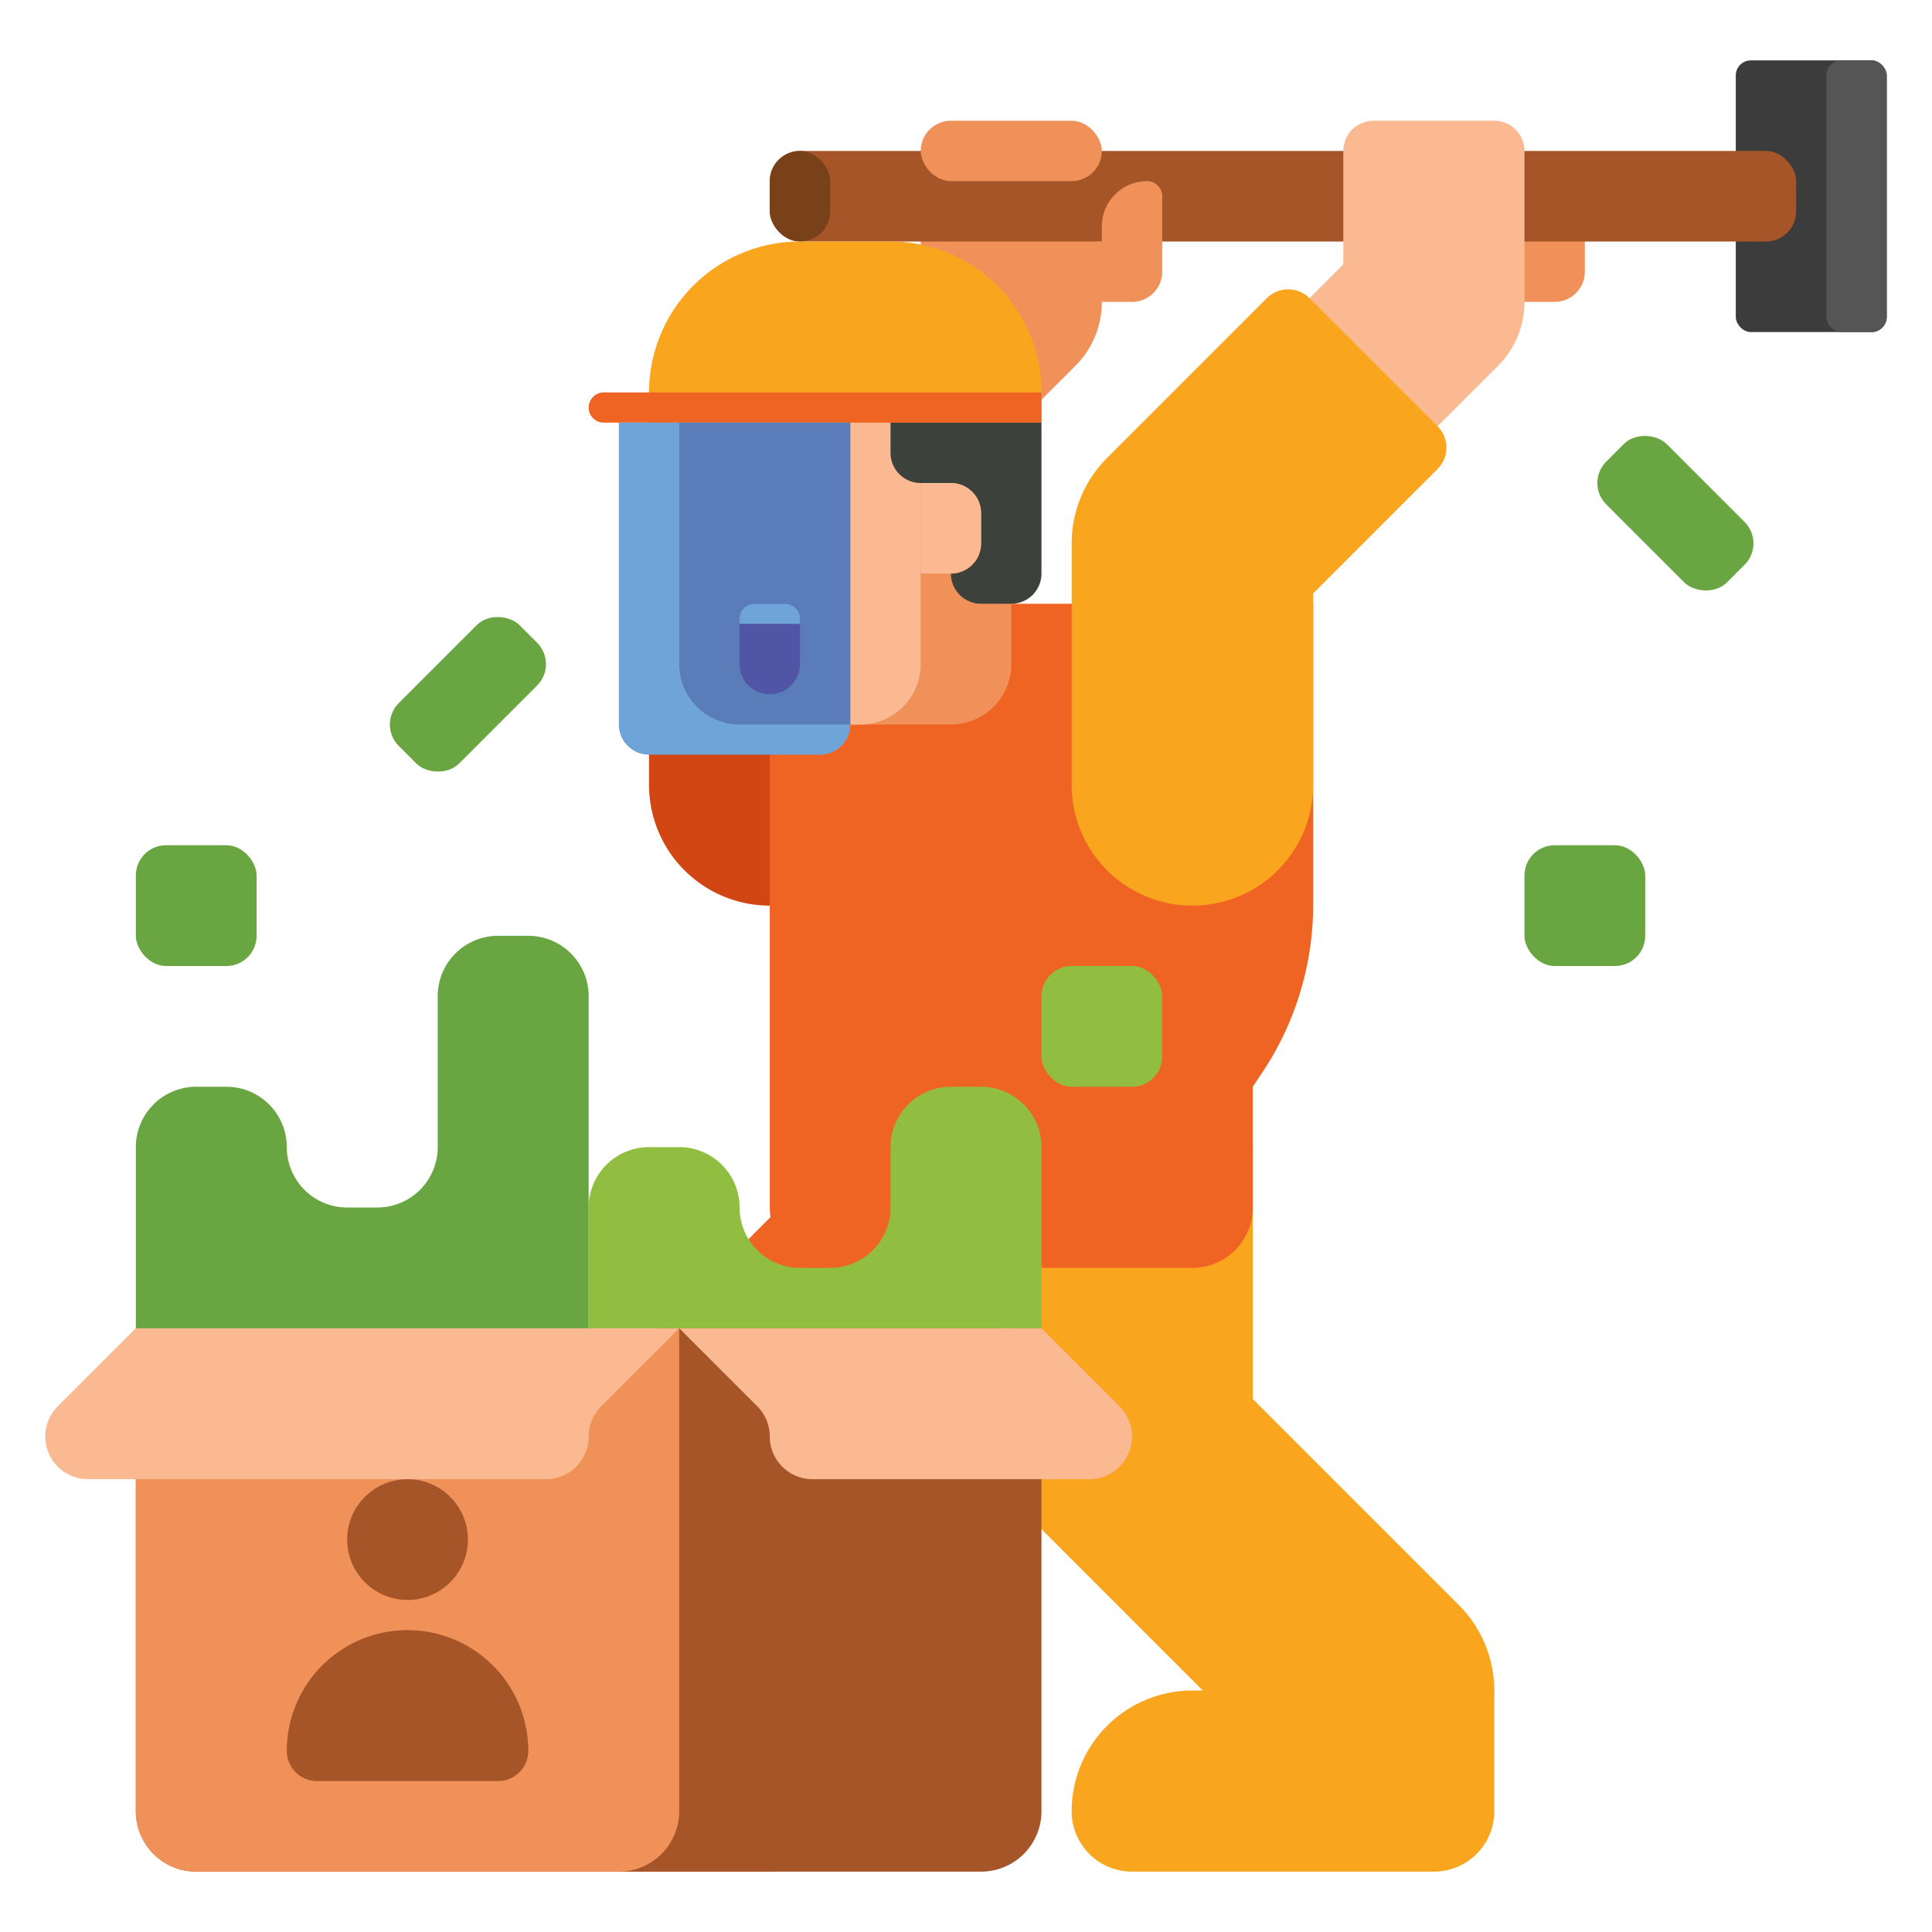 <svg xmlns="http://www.w3.org/2000/svg" viewBox="0 0 512 512"><title>70 Rage Room Icons - Expanded</title><path d="M420,72V52a4,4,0,0,0-4-4h0a12,12,0,0,0-12,12v4a16,16,0,0,0-16,16h24A8,8,0,0,0,420,72Z" fill="#f0915a"/><path d="M229.373,73.373l-48,48A32,32,0,0,0,172,144v64a32,32,0,0,0,64,0V157.255l38.627-38.628Z" fill="#d24614"/><path d="M292,80V40H244V70.059l-8.971,8.97a24,24,0,0,0,33.942,33.942l16-16A23.923,23.923,0,0,0,292,80Z" fill="#f0915a"/><path d="M188,480a32,32,0,0,1-32-32V384a32,32,0,0,1,9.373-22.627l64-64a32,32,0,0,1,45.254,45.254L220,397.255V448A32,32,0,0,1,188,480Z" fill="#f06423"/><path d="M364,480a31.9,31.9,0,0,1-22.627-9.373l-64-64A32,32,0,0,1,268,384V304a32,32,0,0,1,64,0v66.745l54.627,54.628A32,32,0,0,1,364,480Z" fill="#faa51e"/><path d="M316,336H220a16,16,0,0,1-16-16V192a32,32,0,0,1,32-32H348v79.778a80,80,0,0,1-13.436,44.376L332,288v32A16,16,0,0,1,316,336Z" fill="#f06423"/><path d="M156,448h64a0,0,0,0,1,0,0v32a16,16,0,0,1-16,16H140a16,16,0,0,1-16-16v0A32,32,0,0,1,156,448Z" fill="#f06423"/><path d="M396,448v32a16,16,0,0,1-16,16H300a16,16,0,0,1-16-16h0a32,32,0,0,1,32-32Z" fill="#faa51e"/><path d="M204,80h40a24,24,0,0,1,24,24v72a16,16,0,0,1-16,16H196a16,16,0,0,1-16-16V104A24,24,0,0,1,204,80Z" fill="#f0915a"/><path d="M204,80h16a24,24,0,0,1,24,24v72a16,16,0,0,1-16,16H196a16,16,0,0,1-16-16V104A24,24,0,0,1,204,80Z" fill="#fab991"/><rect x="460" y="16" width="40" height="72" rx="4" ry="4" fill="#3c3c3c"/><rect x="484" y="16" width="16" height="72" rx="4" ry="4" fill="#555"/><rect x="204" y="40" width="272" height="24" rx="8" ry="8" fill="#a55528"/><rect x="204" y="40" width="16" height="24" rx="8" ry="8" fill="#784119"/><rect x="244" y="32" width="48" height="16" rx="8" ry="8" fill="#f0915a"/><path d="M308,72V52a4,4,0,0,0-4-4h0a12,12,0,0,0-12,12v4a16,16,0,0,0-16,16h24A8,8,0,0,0,308,72Z" fill="#f0915a"/><path d="M404,80V40a8,8,0,0,0-8-8H364a8,8,0,0,0-8,8V70.059l-8.971,8.97a24,24,0,0,0,33.942,33.942l16-16A23.923,23.923,0,0,0,404,80Z" fill="#fab991"/><path d="M212,64h24a40,40,0,0,1,40,40v8a0,0,0,0,1,0,0H172a0,0,0,0,1,0,0v-8A40,40,0,0,1,212,64Z" fill="#faa51e"/><path d="M236,112v8a8,8,0,0,0,8,8h8a8,8,0,0,1,8,8v8a8,8,0,0,1-8,8h0a8,8,0,0,0,8,8h8a8,8,0,0,0,8-8V112Z" fill="#3c413c"/><path d="M244,128h8a8,8,0,0,1,8,8v8a8,8,0,0,1-8,8h-8a0,0,0,0,1,0,0V128A0,0,0,0,1,244,128Z" fill="#fab991"/><path d="M160,104H276a0,0,0,0,1,0,0v8a0,0,0,0,1,0,0H160a4,4,0,0,1-4-4v0A4,4,0,0,1,160,104Z" fill="#f06423"/><path d="M164,112h61.333a0,0,0,0,1,0,0v80a8,8,0,0,1-8,8H172a8,8,0,0,1-8-8V112A0,0,0,0,1,164,112Z" fill="#6fa4d8"/><path d="M180,112v64a16,16,0,0,0,16,16h29.333V112Z" fill="#5a7db9"/><path d="M200,160h8a4,4,0,0,1,4,4v12a8,8,0,0,1-8,8h0a8,8,0,0,1-8-8V164A4,4,0,0,1,200,160Z" fill="#5055a5"/><path d="M212,165.333V164a4,4,0,0,0-4-4h-8a4,4,0,0,0-4,4v1.333Z" fill="#6fa4d8"/><path d="M380.971,112.971,347.029,79.029a8,8,0,0,0-11.313,0l-42.343,42.344A32,32,0,0,0,284,144v64a32,32,0,0,0,64,0V157.255l32.971-32.971A8,8,0,0,0,380.971,112.971Z" fill="#faa51e"/><path d="M36,352H276a0,0,0,0,1,0,0V480a16,16,0,0,1-16,16H52a16,16,0,0,1-16-16V352A0,0,0,0,1,36,352Z" fill="#a55528"/><path d="M36,352H180a0,0,0,0,1,0,0V480a16,16,0,0,1-16,16H52a16,16,0,0,1-16-16V352A0,0,0,0,1,36,352Z" fill="#f0915a"/><circle cx="108" cy="408" r="16" fill="#a55528"/><path d="M12,380.686h0a11.314,11.314,0,0,1,3.314-8L36,352H180l-20.686,20.686a11.314,11.314,0,0,0-3.314,8h0A11.313,11.313,0,0,1,144.686,392H23.314A11.313,11.313,0,0,1,12,380.686Z" fill="#fab991"/><path d="M300,380.686h0a11.314,11.314,0,0,0-3.314-8L276,352H180l20.686,20.686a11.314,11.314,0,0,1,3.314,8h0A11.313,11.313,0,0,0,215.314,392h73.372A11.313,11.313,0,0,0,300,380.686Z" fill="#fab991"/><path d="M116,264v40a16,16,0,0,1-16,16H92a16,16,0,0,1-16-16h0a16,16,0,0,0-16-16H52a16,16,0,0,0-16,16v48H156V264a16,16,0,0,0-16-16h-8A16,16,0,0,0,116,264Z" fill="#69a541"/><path d="M236,304v16a16,16,0,0,1-16,16h-8a16,16,0,0,1-16-16h0a16,16,0,0,0-16-16h-8a16,16,0,0,0-16,16v32H276V304a16,16,0,0,0-16-16h-8A16,16,0,0,0,236,304Z" fill="#91be41"/><rect x="36" y="224" width="32" height="32" rx="8" ry="8" fill="#69a541"/><rect x="404" y="224" width="32" height="32" rx="8" ry="8" fill="#69a541"/><rect x="276" y="256" width="32" height="32" rx="8" ry="8" fill="#91be41"/><rect x="101.373" y="172.686" width="45.255" height="22.627" rx="8" ry="8" transform="translate(-93.789 141.574) rotate(-45)" fill="#69a541"/><rect x="432.686" y="113.373" width="22.627" height="45.255" rx="8" ry="8" transform="translate(33.878 353.789) rotate(-45)" fill="#69a541"/><path d="M108,432h0a32,32,0,0,1,32,32v0a8,8,0,0,1-8,8H84a8,8,0,0,1-8-8v0a32,32,0,0,1,32-32Z" fill="#a55528"/></svg>